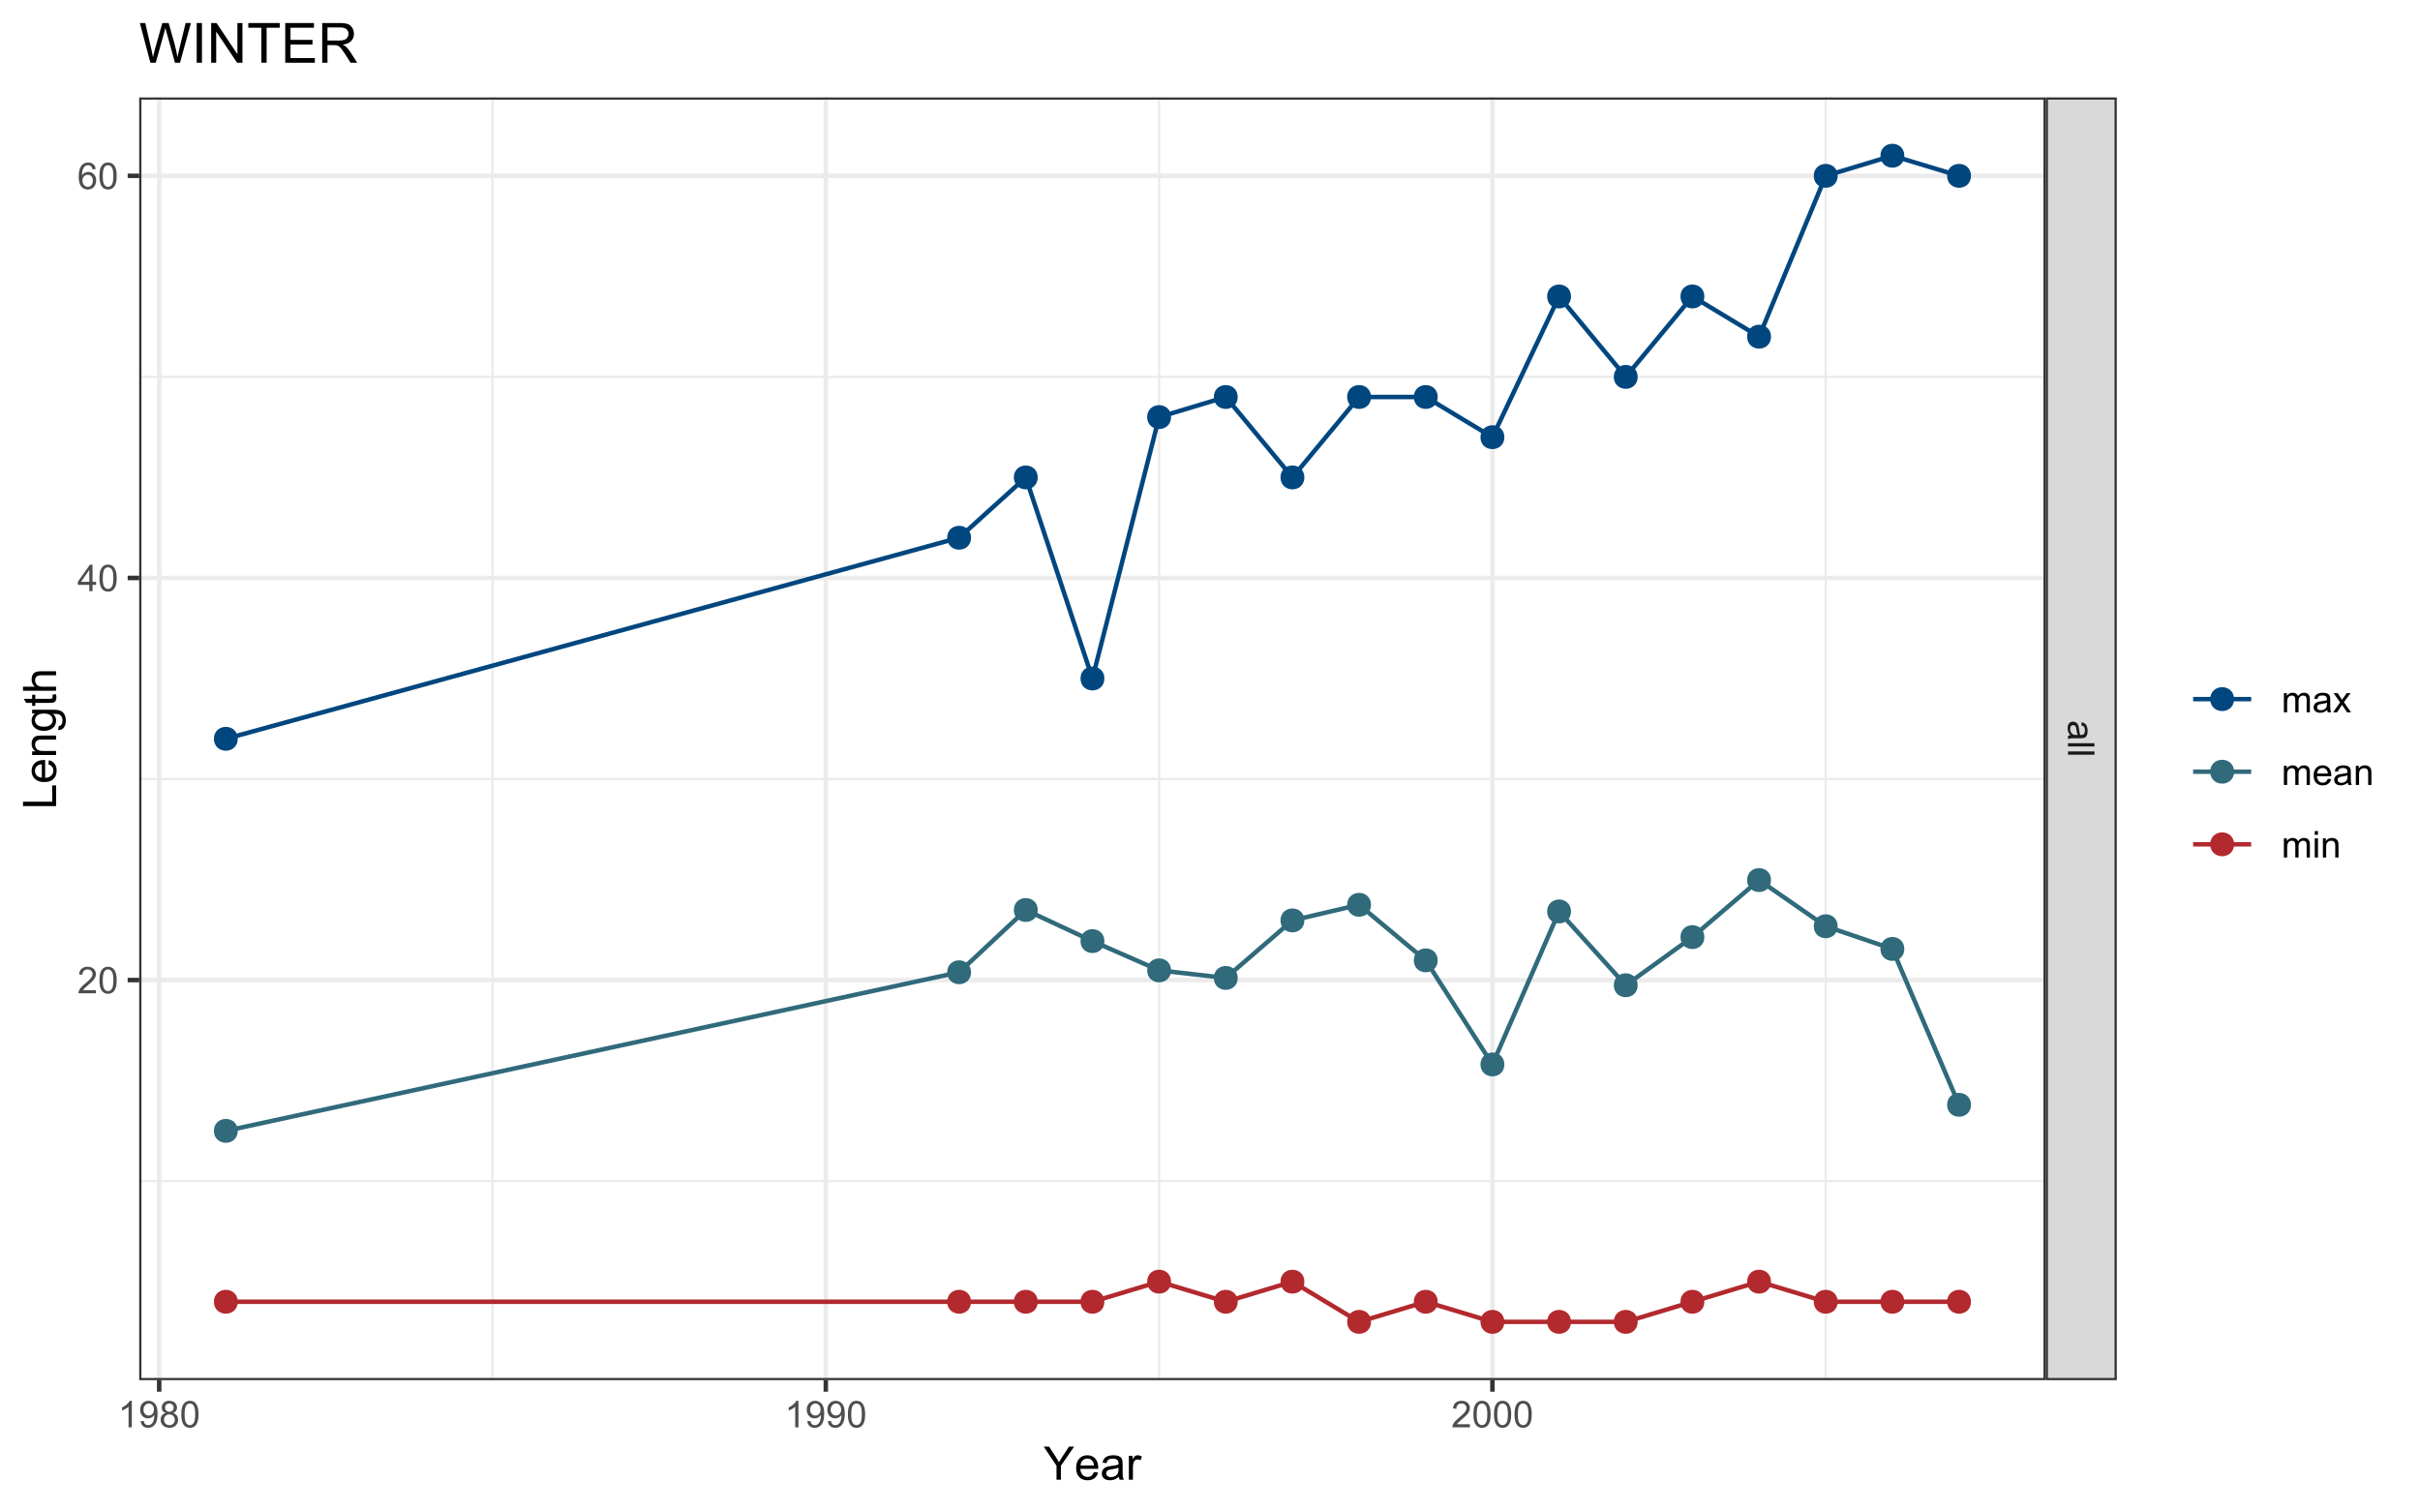 <?xml version="1.0" encoding="UTF-8"?>
<svg xmlns="http://www.w3.org/2000/svg" xmlns:xlink="http://www.w3.org/1999/xlink" width="576pt" height="360pt" viewBox="0 0 576 360" version="1.1">
<defs>
<g>
<symbol overflow="visible" id="glyph0-0">
<path style="stroke:none;" d="M 0 1.102 L 5.5 1.102 L 5.5 5.5 L 0 5.5 Z M 0.137 1.238 L 0.137 5.363 L 5.363 5.363 L 5.363 1.238 Z M 0.137 1.238 "/>
</symbol>
<symbol overflow="visible" id="glyph0-1">
<path style="stroke:none;" d="M 0.562 3.559 C 0.32 3.27 0.148 2.996 0.047 2.73 C -0.051 2.465 -0.098 2.18 -0.102 1.879 C -0.098 1.375 0.02 0.988 0.266 0.719 C 0.508 0.449 0.82 0.316 1.203 0.316 C 1.422 0.316 1.629 0.367 1.816 0.469 C 2 0.57 2.148 0.703 2.262 0.867 C 2.371 1.031 2.453 1.215 2.516 1.426 C 2.551 1.574 2.59 1.805 2.629 2.113 C 2.703 2.734 2.793 3.195 2.895 3.492 C 3 3.492 3.066 3.492 3.098 3.496 C 3.41 3.492 3.633 3.418 3.766 3.277 C 3.938 3.074 4.023 2.781 4.027 2.398 C 4.023 2.031 3.961 1.762 3.836 1.59 C 3.707 1.414 3.48 1.289 3.16 1.207 L 3.262 0.449 C 3.582 0.516 3.844 0.629 4.043 0.789 C 4.242 0.945 4.395 1.172 4.504 1.473 C 4.609 1.77 4.664 2.117 4.668 2.508 C 4.664 2.898 4.617 3.215 4.527 3.457 C 4.434 3.699 4.32 3.879 4.184 3.996 C 4.043 4.109 3.867 4.188 3.656 4.238 C 3.523 4.258 3.285 4.27 2.945 4.273 L 1.914 4.273 C 1.191 4.27 0.734 4.289 0.547 4.324 C 0.352 4.355 0.172 4.418 0 4.52 L 0 3.711 C 0.16 3.629 0.348 3.578 0.562 3.559 Z M 2.289 3.492 C 2.172 3.211 2.074 2.789 2 2.23 C 1.949 1.91 1.898 1.684 1.844 1.555 C 1.785 1.422 1.699 1.32 1.59 1.25 C 1.477 1.176 1.355 1.141 1.227 1.145 C 1.016 1.141 0.844 1.219 0.707 1.379 C 0.57 1.531 0.504 1.762 0.504 2.062 C 0.504 2.359 0.566 2.621 0.699 2.855 C 0.824 3.086 1.004 3.258 1.234 3.367 C 1.406 3.449 1.664 3.492 2.008 3.492 Z M 2.289 3.492 "/>
</symbol>
<symbol overflow="visible" id="glyph0-2">
<path style="stroke:none;" d="M 0 0.562 L 6.301 0.562 L 6.301 1.336 L 0 1.336 Z M 0 0.562 "/>
</symbol>
<symbol overflow="visible" id="glyph1-0">
<path style="stroke:none;" d="M 1.102 0 L 1.102 -5.5 L 5.5 -5.5 L 5.5 0 Z M 1.238 -0.137 L 5.363 -0.137 L 5.363 -5.363 L 1.238 -5.363 Z M 1.238 -0.137 "/>
</symbol>
<symbol overflow="visible" id="glyph1-1">
<path style="stroke:none;" d="M 3.277 0 L 2.504 0 L 2.504 -4.93 C 2.316 -4.75 2.074 -4.574 1.773 -4.395 C 1.469 -4.215 1.195 -4.082 0.957 -3.996 L 0.957 -4.742 C 1.387 -4.941 1.766 -5.188 2.09 -5.48 C 2.414 -5.77 2.645 -6.051 2.781 -6.324 L 3.277 -6.324 Z M 3.277 0 "/>
</symbol>
<symbol overflow="visible" id="glyph1-2">
<path style="stroke:none;" d="M 0.48 -1.457 L 1.227 -1.527 C 1.285 -1.172 1.406 -0.918 1.586 -0.762 C 1.762 -0.605 1.988 -0.527 2.27 -0.527 C 2.504 -0.527 2.715 -0.582 2.895 -0.691 C 3.074 -0.801 3.219 -0.945 3.336 -1.129 C 3.445 -1.309 3.543 -1.555 3.621 -1.863 C 3.699 -2.172 3.738 -2.484 3.738 -2.809 C 3.738 -2.84 3.734 -2.895 3.734 -2.965 C 3.578 -2.715 3.367 -2.512 3.102 -2.363 C 2.828 -2.207 2.539 -2.133 2.23 -2.137 C 1.707 -2.133 1.266 -2.32 0.906 -2.703 C 0.543 -3.078 0.363 -3.578 0.367 -4.199 C 0.363 -4.836 0.551 -5.348 0.93 -5.738 C 1.305 -6.125 1.777 -6.32 2.348 -6.324 C 2.754 -6.32 3.129 -6.211 3.469 -5.992 C 3.809 -5.77 4.066 -5.457 4.242 -5.051 C 4.418 -4.641 4.504 -4.047 4.508 -3.277 C 4.504 -2.469 4.418 -1.828 4.246 -1.355 C 4.07 -0.875 3.809 -0.512 3.465 -0.266 C 3.117 -0.016 2.715 0.105 2.25 0.109 C 1.758 0.105 1.355 -0.027 1.043 -0.301 C 0.73 -0.574 0.543 -0.961 0.48 -1.457 Z M 3.648 -4.238 C 3.645 -4.676 3.527 -5.027 3.293 -5.293 C 3.055 -5.551 2.77 -5.684 2.441 -5.684 C 2.094 -5.684 1.793 -5.543 1.543 -5.262 C 1.285 -4.98 1.16 -4.617 1.16 -4.172 C 1.16 -3.77 1.281 -3.441 1.523 -3.195 C 1.766 -2.941 2.062 -2.816 2.418 -2.82 C 2.773 -2.816 3.066 -2.941 3.301 -3.195 C 3.527 -3.441 3.645 -3.789 3.648 -4.238 Z M 3.648 -4.238 "/>
</symbol>
<symbol overflow="visible" id="glyph1-3">
<path style="stroke:none;" d="M 1.555 -3.418 C 1.23 -3.531 0.992 -3.699 0.84 -3.918 C 0.684 -4.133 0.609 -4.395 0.609 -4.699 C 0.609 -5.156 0.773 -5.539 1.102 -5.855 C 1.43 -6.164 1.867 -6.32 2.418 -6.324 C 2.969 -6.32 3.41 -6.16 3.746 -5.844 C 4.078 -5.523 4.246 -5.137 4.25 -4.68 C 4.246 -4.387 4.172 -4.133 4.02 -3.918 C 3.863 -3.699 3.629 -3.531 3.32 -3.418 C 3.707 -3.285 4 -3.082 4.203 -2.805 C 4.402 -2.52 4.504 -2.184 4.508 -1.801 C 4.504 -1.258 4.312 -0.805 3.934 -0.441 C 3.551 -0.074 3.051 0.105 2.434 0.109 C 1.809 0.105 1.309 -0.074 0.926 -0.441 C 0.543 -0.809 0.352 -1.27 0.355 -1.82 C 0.352 -2.23 0.457 -2.574 0.668 -2.852 C 0.875 -3.125 1.168 -3.312 1.555 -3.418 Z M 1.402 -4.727 C 1.398 -4.426 1.496 -4.184 1.688 -3.996 C 1.879 -3.805 2.129 -3.707 2.438 -3.711 C 2.734 -3.707 2.977 -3.801 3.168 -3.992 C 3.355 -4.176 3.449 -4.406 3.453 -4.684 C 3.449 -4.965 3.352 -5.203 3.16 -5.398 C 2.961 -5.586 2.719 -5.684 2.43 -5.688 C 2.129 -5.684 1.883 -5.59 1.691 -5.402 C 1.496 -5.215 1.398 -4.988 1.402 -4.727 Z M 1.152 -1.816 C 1.148 -1.598 1.199 -1.383 1.309 -1.176 C 1.41 -0.969 1.566 -0.809 1.773 -0.695 C 1.98 -0.582 2.203 -0.527 2.441 -0.527 C 2.809 -0.527 3.113 -0.645 3.355 -0.883 C 3.594 -1.121 3.715 -1.426 3.719 -1.793 C 3.715 -2.164 3.59 -2.469 3.344 -2.715 C 3.094 -2.957 2.785 -3.082 2.414 -3.082 C 2.051 -3.082 1.75 -2.961 1.512 -2.719 C 1.27 -2.477 1.148 -2.176 1.152 -1.816 Z M 1.152 -1.816 "/>
</symbol>
<symbol overflow="visible" id="glyph1-4">
<path style="stroke:none;" d="M 0.367 -3.105 C 0.363 -3.848 0.438 -4.445 0.594 -4.902 C 0.742 -5.355 0.973 -5.707 1.277 -5.953 C 1.578 -6.199 1.957 -6.32 2.418 -6.324 C 2.754 -6.32 3.051 -6.254 3.309 -6.121 C 3.562 -5.984 3.773 -5.789 3.938 -5.531 C 4.102 -5.273 4.23 -4.961 4.328 -4.594 C 4.422 -4.227 4.469 -3.73 4.473 -3.105 C 4.469 -2.367 4.395 -1.77 4.242 -1.316 C 4.09 -0.859 3.863 -0.508 3.562 -0.262 C 3.258 -0.016 2.875 0.105 2.418 0.109 C 1.809 0.105 1.332 -0.109 0.988 -0.547 C 0.57 -1.066 0.363 -1.922 0.367 -3.105 Z M 1.16 -3.105 C 1.16 -2.07 1.281 -1.379 1.523 -1.039 C 1.766 -0.695 2.062 -0.527 2.418 -0.527 C 2.773 -0.527 3.074 -0.699 3.316 -1.043 C 3.559 -1.387 3.68 -2.074 3.68 -3.105 C 3.68 -4.145 3.559 -4.832 3.316 -5.172 C 3.074 -5.512 2.77 -5.684 2.41 -5.684 C 2.051 -5.684 1.77 -5.531 1.559 -5.234 C 1.293 -4.844 1.16 -4.137 1.16 -3.105 Z M 1.16 -3.105 "/>
</symbol>
<symbol overflow="visible" id="glyph1-5">
<path style="stroke:none;" d="M 4.43 -0.742 L 4.43 0 L 0.266 0 C 0.258 -0.188 0.289 -0.367 0.355 -0.539 C 0.461 -0.82 0.629 -1.098 0.863 -1.375 C 1.094 -1.648 1.434 -1.965 1.879 -2.328 C 2.562 -2.887 3.023 -3.332 3.266 -3.664 C 3.5 -3.988 3.621 -4.301 3.625 -4.594 C 3.621 -4.898 3.512 -5.156 3.297 -5.367 C 3.074 -5.578 2.789 -5.684 2.441 -5.684 C 2.066 -5.684 1.77 -5.57 1.547 -5.348 C 1.32 -5.125 1.207 -4.816 1.207 -4.422 L 0.414 -4.504 C 0.465 -5.094 0.668 -5.543 1.027 -5.855 C 1.379 -6.164 1.855 -6.32 2.457 -6.324 C 3.059 -6.32 3.539 -6.152 3.891 -5.82 C 4.242 -5.484 4.418 -5.07 4.422 -4.578 C 4.418 -4.32 4.367 -4.074 4.266 -3.832 C 4.164 -3.59 3.992 -3.332 3.754 -3.062 C 3.512 -2.793 3.113 -2.426 2.562 -1.957 C 2.094 -1.566 1.797 -1.301 1.664 -1.16 C 1.531 -1.02 1.422 -0.879 1.34 -0.742 Z M 4.43 -0.742 "/>
</symbol>
<symbol overflow="visible" id="glyph1-6">
<path style="stroke:none;" d="M 2.844 0 L 2.844 -1.508 L 0.113 -1.508 L 0.113 -2.219 L 2.988 -6.301 L 3.617 -6.301 L 3.617 -2.219 L 4.469 -2.219 L 4.469 -1.508 L 3.617 -1.508 L 3.617 0 Z M 2.844 -2.219 L 2.844 -5.059 L 0.871 -2.219 Z M 2.844 -2.219 "/>
</symbol>
<symbol overflow="visible" id="glyph1-7">
<path style="stroke:none;" d="M 4.379 -4.758 L 3.609 -4.695 C 3.539 -4.996 3.441 -5.219 3.316 -5.359 C 3.105 -5.574 2.848 -5.684 2.543 -5.688 C 2.297 -5.684 2.078 -5.617 1.895 -5.484 C 1.648 -5.305 1.457 -5.043 1.32 -4.703 C 1.176 -4.363 1.105 -3.879 1.102 -3.25 C 1.285 -3.531 1.512 -3.742 1.781 -3.879 C 2.051 -4.016 2.332 -4.082 2.629 -4.086 C 3.141 -4.082 3.578 -3.895 3.945 -3.516 C 4.305 -3.137 4.488 -2.645 4.492 -2.047 C 4.488 -1.648 4.402 -1.281 4.234 -0.941 C 4.062 -0.602 3.828 -0.34 3.531 -0.16 C 3.23 0.02 2.895 0.105 2.52 0.109 C 1.871 0.105 1.344 -0.129 0.941 -0.602 C 0.531 -1.074 0.328 -1.855 0.332 -2.949 C 0.328 -4.16 0.551 -5.047 1.004 -5.602 C 1.395 -6.082 1.926 -6.32 2.59 -6.324 C 3.086 -6.32 3.492 -6.184 3.809 -5.906 C 4.125 -5.629 4.312 -5.246 4.379 -4.758 Z M 1.219 -2.039 C 1.219 -1.773 1.273 -1.516 1.387 -1.273 C 1.5 -1.027 1.66 -0.844 1.863 -0.719 C 2.066 -0.59 2.277 -0.527 2.504 -0.527 C 2.828 -0.527 3.109 -0.656 3.348 -0.922 C 3.578 -1.184 3.695 -1.543 3.699 -2 C 3.695 -2.43 3.582 -2.773 3.352 -3.027 C 3.117 -3.273 2.824 -3.398 2.477 -3.402 C 2.121 -3.398 1.824 -3.273 1.582 -3.027 C 1.34 -2.773 1.219 -2.445 1.219 -2.039 Z M 1.219 -2.039 "/>
</symbol>
<symbol overflow="visible" id="glyph1-8">
<path style="stroke:none;" d="M 0.578 0 L 0.578 -4.562 L 1.273 -4.562 L 1.273 -3.922 C 1.414 -4.141 1.605 -4.32 1.844 -4.461 C 2.078 -4.594 2.348 -4.664 2.656 -4.668 C 2.992 -4.664 3.27 -4.594 3.488 -4.457 C 3.699 -4.312 3.852 -4.117 3.945 -3.867 C 4.301 -4.398 4.773 -4.664 5.355 -4.668 C 5.805 -4.664 6.148 -4.539 6.395 -4.289 C 6.637 -4.039 6.762 -3.652 6.762 -3.133 L 6.762 0 L 5.996 0 L 5.996 -2.875 C 5.992 -3.184 5.969 -3.406 5.918 -3.543 C 5.867 -3.676 5.773 -3.785 5.645 -3.871 C 5.512 -3.953 5.359 -3.996 5.184 -3.996 C 4.859 -3.996 4.594 -3.887 4.383 -3.676 C 4.172 -3.457 4.066 -3.117 4.066 -2.652 L 4.066 0 L 3.293 0 L 3.293 -2.965 C 3.293 -3.309 3.227 -3.566 3.102 -3.738 C 2.973 -3.91 2.77 -3.996 2.484 -3.996 C 2.266 -3.996 2.062 -3.938 1.879 -3.824 C 1.691 -3.707 1.559 -3.539 1.477 -3.32 C 1.391 -3.098 1.348 -2.781 1.352 -2.367 L 1.352 0 Z M 0.578 0 "/>
</symbol>
<symbol overflow="visible" id="glyph1-9">
<path style="stroke:none;" d="M 3.559 -0.562 C 3.27 -0.32 2.996 -0.148 2.73 -0.047 C 2.465 0.051 2.18 0.098 1.879 0.102 C 1.375 0.098 0.988 -0.02 0.719 -0.266 C 0.449 -0.508 0.316 -0.82 0.316 -1.203 C 0.316 -1.422 0.367 -1.629 0.469 -1.816 C 0.57 -2 0.703 -2.148 0.871 -2.262 C 1.031 -2.371 1.215 -2.453 1.426 -2.516 C 1.574 -2.551 1.805 -2.59 2.113 -2.629 C 2.734 -2.703 3.195 -2.793 3.492 -2.895 C 3.492 -3 3.492 -3.066 3.496 -3.098 C 3.492 -3.41 3.418 -3.633 3.277 -3.766 C 3.074 -3.938 2.781 -4.023 2.398 -4.027 C 2.031 -4.023 1.762 -3.961 1.59 -3.836 C 1.414 -3.707 1.289 -3.48 1.207 -3.16 L 0.453 -3.262 C 0.516 -3.582 0.629 -3.844 0.789 -4.043 C 0.945 -4.242 1.172 -4.395 1.473 -4.504 C 1.77 -4.609 2.117 -4.664 2.508 -4.668 C 2.898 -4.664 3.215 -4.617 3.457 -4.527 C 3.699 -4.434 3.879 -4.32 3.996 -4.184 C 4.109 -4.043 4.188 -3.867 4.238 -3.656 C 4.258 -3.523 4.27 -3.285 4.273 -2.945 L 4.273 -1.914 C 4.27 -1.191 4.289 -0.734 4.324 -0.547 C 4.355 -0.352 4.418 -0.172 4.52 0 L 3.711 0 C 3.629 -0.16 3.578 -0.348 3.559 -0.562 Z M 3.492 -2.289 C 3.211 -2.172 2.789 -2.074 2.23 -2 C 1.91 -1.949 1.684 -1.898 1.555 -1.844 C 1.422 -1.785 1.32 -1.699 1.25 -1.59 C 1.176 -1.477 1.141 -1.355 1.145 -1.227 C 1.141 -1.016 1.219 -0.844 1.379 -0.707 C 1.531 -0.57 1.762 -0.504 2.062 -0.504 C 2.359 -0.504 2.621 -0.566 2.855 -0.699 C 3.086 -0.824 3.258 -1.004 3.367 -1.234 C 3.449 -1.406 3.492 -1.664 3.492 -2.008 Z M 3.492 -2.289 "/>
</symbol>
<symbol overflow="visible" id="glyph1-10">
<path style="stroke:none;" d="M 0.062 0 L 1.73 -2.371 L 0.188 -4.562 L 1.156 -4.562 L 1.855 -3.492 C 1.984 -3.289 2.09 -3.117 2.176 -2.98 C 2.297 -3.168 2.414 -3.336 2.523 -3.484 L 3.293 -4.562 L 4.215 -4.562 L 2.637 -2.414 L 4.336 0 L 3.387 0 L 2.449 -1.418 L 2.199 -1.801 L 1 0 Z M 0.062 0 "/>
</symbol>
<symbol overflow="visible" id="glyph1-11">
<path style="stroke:none;" d="M 3.703 -1.469 L 4.504 -1.371 C 4.375 -0.902 4.141 -0.539 3.801 -0.285 C 3.461 -0.027 3.027 0.098 2.496 0.102 C 1.828 0.098 1.297 -0.102 0.906 -0.512 C 0.512 -0.918 0.316 -1.496 0.32 -2.242 C 0.316 -3.008 0.516 -3.605 0.914 -4.031 C 1.309 -4.453 1.82 -4.664 2.453 -4.668 C 3.059 -4.664 3.555 -4.457 3.945 -4.043 C 4.328 -3.629 4.523 -3.043 4.527 -2.289 C 4.523 -2.242 4.523 -2.176 4.523 -2.086 L 1.121 -2.086 C 1.145 -1.582 1.289 -1.195 1.547 -0.93 C 1.801 -0.66 2.117 -0.527 2.5 -0.531 C 2.781 -0.527 3.023 -0.602 3.227 -0.754 C 3.426 -0.902 3.586 -1.141 3.703 -1.469 Z M 1.164 -2.719 L 3.711 -2.719 C 3.672 -3.102 3.578 -3.387 3.422 -3.582 C 3.172 -3.879 2.852 -4.031 2.461 -4.031 C 2.105 -4.031 1.805 -3.91 1.566 -3.672 C 1.32 -3.434 1.188 -3.117 1.164 -2.719 Z M 1.164 -2.719 "/>
</symbol>
<symbol overflow="visible" id="glyph1-12">
<path style="stroke:none;" d="M 0.578 0 L 0.578 -4.562 L 1.277 -4.562 L 1.277 -3.914 C 1.609 -4.414 2.09 -4.664 2.727 -4.668 C 3 -4.664 3.254 -4.613 3.484 -4.52 C 3.715 -4.418 3.887 -4.289 4.004 -4.129 C 4.113 -3.969 4.195 -3.777 4.246 -3.559 C 4.273 -3.41 4.289 -3.16 4.289 -2.805 L 4.289 0 L 3.516 0 L 3.516 -2.777 C 3.516 -3.09 3.484 -3.324 3.426 -3.484 C 3.363 -3.637 3.258 -3.762 3.105 -3.855 C 2.949 -3.949 2.77 -3.996 2.566 -3.996 C 2.234 -3.996 1.949 -3.891 1.711 -3.68 C 1.469 -3.469 1.348 -3.07 1.352 -2.492 L 1.352 0 Z M 0.578 0 "/>
</symbol>
<symbol overflow="visible" id="glyph1-13">
<path style="stroke:none;" d="M 0.586 -5.41 L 0.586 -6.301 L 1.359 -6.301 L 1.359 -5.41 Z M 0.586 0 L 0.586 -4.562 L 1.359 -4.562 L 1.359 0 Z M 0.586 0 "/>
</symbol>
<symbol overflow="visible" id="glyph2-0">
<path style="stroke:none;" d="M 1.375 0 L 1.375 -6.875 L 6.875 -6.875 L 6.875 0 Z M 1.547 -0.172 L 6.703 -0.172 L 6.703 -6.703 L 1.547 -6.703 Z M 1.547 -0.172 "/>
</symbol>
<symbol overflow="visible" id="glyph2-1">
<path style="stroke:none;" d="M 3.066 0 L 3.066 -3.336 L 0.031 -7.875 L 1.301 -7.875 L 2.852 -5.5 C 3.137 -5.055 3.402 -4.609 3.652 -4.168 C 3.887 -4.574 4.176 -5.039 4.512 -5.559 L 6.039 -7.875 L 7.25 -7.875 L 4.109 -3.336 L 4.109 0 Z M 3.066 0 "/>
</symbol>
<symbol overflow="visible" id="glyph2-2">
<path style="stroke:none;" d="M 4.629 -1.836 L 5.629 -1.715 C 5.469 -1.125 5.176 -0.672 4.75 -0.352 C 4.324 -0.031 3.781 0.129 3.121 0.129 C 2.281 0.129 1.617 -0.125 1.133 -0.641 C 0.641 -1.152 0.398 -1.875 0.402 -2.805 C 0.398 -3.762 0.645 -4.504 1.145 -5.035 C 1.637 -5.562 2.277 -5.828 3.066 -5.832 C 3.824 -5.828 4.449 -5.57 4.934 -5.051 C 5.418 -4.531 5.66 -3.801 5.66 -2.863 C 5.66 -2.805 5.656 -2.719 5.656 -2.605 L 1.402 -2.605 C 1.434 -1.977 1.613 -1.496 1.934 -1.164 C 2.25 -0.828 2.645 -0.66 3.125 -0.664 C 3.477 -0.66 3.781 -0.754 4.031 -0.945 C 4.281 -1.129 4.48 -1.426 4.629 -1.836 Z M 1.457 -3.398 L 4.641 -3.398 C 4.598 -3.879 4.473 -4.238 4.273 -4.48 C 3.961 -4.852 3.562 -5.039 3.078 -5.039 C 2.629 -5.039 2.258 -4.891 1.957 -4.594 C 1.652 -4.297 1.484 -3.898 1.457 -3.398 Z M 1.457 -3.398 "/>
</symbol>
<symbol overflow="visible" id="glyph2-3">
<path style="stroke:none;" d="M 4.445 -0.703 C 4.086 -0.398 3.742 -0.184 3.414 -0.059 C 3.082 0.066 2.727 0.129 2.348 0.129 C 1.719 0.129 1.238 -0.023 0.902 -0.328 C 0.566 -0.633 0.398 -1.023 0.398 -1.504 C 0.398 -1.781 0.461 -2.035 0.586 -2.27 C 0.711 -2.496 0.875 -2.684 1.086 -2.824 C 1.289 -2.965 1.523 -3.07 1.781 -3.141 C 1.969 -3.191 2.254 -3.238 2.641 -3.289 C 3.418 -3.375 3.992 -3.488 4.367 -3.621 C 4.367 -3.754 4.371 -3.836 4.371 -3.871 C 4.371 -4.266 4.277 -4.543 4.098 -4.703 C 3.848 -4.918 3.48 -5.027 2.996 -5.031 C 2.539 -5.027 2.203 -4.949 1.988 -4.793 C 1.77 -4.633 1.609 -4.352 1.508 -3.949 L 0.562 -4.078 C 0.648 -4.48 0.789 -4.805 0.988 -5.055 C 1.184 -5.301 1.469 -5.492 1.844 -5.629 C 2.215 -5.762 2.645 -5.828 3.137 -5.832 C 3.621 -5.828 4.02 -5.773 4.324 -5.66 C 4.629 -5.543 4.852 -5.398 4.996 -5.227 C 5.137 -5.055 5.238 -4.836 5.297 -4.57 C 5.328 -4.406 5.344 -4.109 5.344 -3.68 L 5.344 -2.391 C 5.344 -1.492 5.363 -0.922 5.406 -0.684 C 5.445 -0.445 5.527 -0.219 5.648 0 L 4.641 0 C 4.539 -0.199 4.473 -0.434 4.445 -0.703 Z M 4.367 -2.863 C 4.012 -2.719 3.488 -2.598 2.789 -2.496 C 2.391 -2.438 2.105 -2.371 1.941 -2.301 C 1.773 -2.227 1.648 -2.121 1.562 -1.988 C 1.473 -1.848 1.43 -1.695 1.43 -1.531 C 1.43 -1.27 1.527 -1.055 1.723 -0.887 C 1.918 -0.711 2.203 -0.625 2.578 -0.629 C 2.949 -0.625 3.277 -0.707 3.57 -0.871 C 3.859 -1.031 4.074 -1.254 4.211 -1.543 C 4.312 -1.754 4.363 -2.078 4.367 -2.508 Z M 4.367 -2.863 "/>
</symbol>
<symbol overflow="visible" id="glyph2-4">
<path style="stroke:none;" d="M 0.715 0 L 0.715 -5.703 L 1.586 -5.703 L 1.586 -4.84 C 1.805 -5.242 2.008 -5.508 2.199 -5.637 C 2.383 -5.766 2.59 -5.828 2.82 -5.832 C 3.141 -5.828 3.473 -5.727 3.812 -5.523 L 3.48 -4.625 C 3.242 -4.762 3.004 -4.832 2.773 -4.836 C 2.555 -4.832 2.363 -4.77 2.199 -4.645 C 2.027 -4.516 1.91 -4.34 1.844 -4.113 C 1.73 -3.77 1.676 -3.391 1.68 -2.984 L 1.68 0 Z M 0.715 0 "/>
</symbol>
<symbol overflow="visible" id="glyph3-0">
<path style="stroke:none;" d="M 0 -1.375 L -6.875 -1.375 L -6.875 -6.875 L 0 -6.875 Z M -0.172 -1.547 L -0.172 -6.703 L -6.703 -6.703 L -6.703 -1.547 Z M -0.172 -1.547 "/>
</symbol>
<symbol overflow="visible" id="glyph3-1">
<path style="stroke:none;" d="M 0 -0.805 L -7.875 -0.805 L -7.875 -1.848 L -0.93 -1.848 L -0.93 -5.727 L 0 -5.727 Z M 0 -0.805 "/>
</symbol>
<symbol overflow="visible" id="glyph3-2">
<path style="stroke:none;" d="M -1.836 -4.629 L -1.715 -5.629 C -1.125 -5.469 -0.672 -5.176 -0.352 -4.75 C -0.031 -4.324 0.129 -3.781 0.129 -3.121 C 0.129 -2.281 -0.125 -1.617 -0.641 -1.133 C -1.152 -0.641 -1.875 -0.398 -2.805 -0.402 C -3.762 -0.398 -4.504 -0.645 -5.035 -1.145 C -5.562 -1.637 -5.828 -2.277 -5.832 -3.066 C -5.828 -3.824 -5.57 -4.449 -5.051 -4.934 C -4.531 -5.418 -3.801 -5.66 -2.863 -5.66 C -2.805 -5.66 -2.719 -5.656 -2.605 -5.656 L -2.605 -1.402 C -1.977 -1.434 -1.496 -1.613 -1.164 -1.934 C -0.828 -2.25 -0.66 -2.645 -0.664 -3.125 C -0.66 -3.477 -0.754 -3.781 -0.941 -4.031 C -1.125 -4.281 -1.422 -4.48 -1.836 -4.629 Z M -3.398 -1.457 L -3.398 -4.641 C -3.879 -4.598 -4.238 -4.473 -4.48 -4.273 C -4.852 -3.961 -5.039 -3.562 -5.039 -3.078 C -5.039 -2.629 -4.891 -2.258 -4.594 -1.957 C -4.297 -1.652 -3.898 -1.484 -3.398 -1.457 Z M -3.398 -1.457 "/>
</symbol>
<symbol overflow="visible" id="glyph3-3">
<path style="stroke:none;" d="M 0 -0.727 L -5.703 -0.727 L -5.703 -1.594 L -4.895 -1.594 C -5.516 -2.012 -5.828 -2.617 -5.832 -3.41 C -5.828 -3.754 -5.766 -4.066 -5.645 -4.355 C -5.52 -4.641 -5.359 -4.859 -5.16 -5.004 C -4.957 -5.145 -4.719 -5.242 -4.445 -5.305 C -4.266 -5.336 -3.953 -5.355 -3.508 -5.359 L 0 -5.359 L 0 -4.395 L -3.469 -4.395 C -3.863 -4.395 -4.156 -4.355 -4.352 -4.281 C -4.543 -4.203 -4.699 -4.07 -4.82 -3.879 C -4.934 -3.688 -4.992 -3.461 -4.996 -3.207 C -4.992 -2.793 -4.859 -2.438 -4.602 -2.141 C -4.336 -1.836 -3.844 -1.688 -3.117 -1.691 L 0 -1.691 Z M 0 -0.727 "/>
</symbol>
<symbol overflow="visible" id="glyph3-4">
<path style="stroke:none;" d="M 0.473 -0.547 L 0.613 -1.488 C 0.898 -1.527 1.109 -1.637 1.246 -1.816 C 1.422 -2.055 1.512 -2.379 1.516 -2.797 C 1.512 -3.242 1.422 -3.59 1.246 -3.832 C 1.062 -4.074 0.812 -4.238 0.496 -4.328 C 0.297 -4.379 -0.113 -4.402 -0.746 -4.398 C -0.246 -3.973 0 -3.445 0 -2.82 C 0 -2.031 -0.281 -1.426 -0.848 -1 C -1.41 -0.566 -2.09 -0.352 -2.883 -0.355 C -3.426 -0.352 -3.926 -0.449 -4.391 -0.648 C -4.848 -0.844 -5.203 -1.129 -5.457 -1.504 C -5.703 -1.875 -5.828 -2.316 -5.832 -2.824 C -5.828 -3.496 -5.559 -4.051 -5.016 -4.492 L -5.703 -4.492 L -5.703 -5.383 L -0.773 -5.383 C 0.113 -5.379 0.742 -5.289 1.113 -5.109 C 1.484 -4.93 1.777 -4.641 1.992 -4.25 C 2.207 -3.855 2.312 -3.375 2.316 -2.805 C 2.312 -2.121 2.16 -1.57 1.855 -1.152 C 1.547 -0.734 1.086 -0.531 0.473 -0.547 Z M -2.953 -1.348 C -2.203 -1.348 -1.656 -1.496 -1.316 -1.793 C -0.969 -2.09 -0.797 -2.461 -0.801 -2.91 C -0.797 -3.352 -0.969 -3.723 -1.312 -4.027 C -1.652 -4.324 -2.188 -4.477 -2.922 -4.48 C -3.617 -4.477 -4.145 -4.32 -4.5 -4.016 C -4.852 -3.703 -5.027 -3.332 -5.031 -2.895 C -5.027 -2.465 -4.852 -2.098 -4.508 -1.797 C -4.156 -1.496 -3.641 -1.348 -2.953 -1.348 Z M -2.953 -1.348 "/>
</symbol>
<symbol overflow="visible" id="glyph3-5">
<path style="stroke:none;" d="M -0.863 -2.836 L -0.012 -2.977 C 0.043 -2.703 0.07 -2.457 0.074 -2.246 C 0.07 -1.891 0.02 -1.621 -0.09 -1.43 C -0.199 -1.234 -0.348 -1.098 -0.527 -1.02 C -0.707 -0.941 -1.086 -0.902 -1.672 -0.902 L -4.953 -0.902 L -4.953 -0.195 L -5.703 -0.195 L -5.703 -0.902 L -7.117 -0.902 L -7.695 -1.863 L -5.703 -1.863 L -5.703 -2.836 L -4.953 -2.836 L -4.953 -1.863 L -1.617 -1.863 C -1.34 -1.863 -1.16 -1.879 -1.082 -1.914 C -1 -1.945 -0.938 -2 -0.895 -2.078 C -0.848 -2.152 -0.824 -2.262 -0.828 -2.41 C -0.824 -2.516 -0.836 -2.66 -0.863 -2.836 Z M -0.863 -2.836 "/>
</symbol>
<symbol overflow="visible" id="glyph3-6">
<path style="stroke:none;" d="M 0 -0.727 L -7.875 -0.727 L -7.875 -1.691 L -5.047 -1.691 C -5.566 -2.141 -5.828 -2.711 -5.832 -3.398 C -5.828 -3.82 -5.746 -4.188 -5.582 -4.5 C -5.414 -4.812 -5.184 -5.035 -4.891 -5.168 C -4.598 -5.301 -4.172 -5.367 -3.613 -5.371 L 0 -5.371 L 0 -4.406 L -3.613 -4.406 C -4.094 -4.406 -4.445 -4.301 -4.668 -4.09 C -4.887 -3.879 -4.996 -3.582 -5 -3.203 C -4.996 -2.914 -4.922 -2.645 -4.777 -2.395 C -4.625 -2.141 -4.426 -1.961 -4.172 -1.852 C -3.918 -1.742 -3.566 -1.688 -3.121 -1.691 L 0 -1.691 Z M 0 -0.727 "/>
</symbol>
<symbol overflow="visible" id="glyph4-0">
<path style="stroke:none;" d="M 1.648 0 L 1.648 -8.25 L 8.25 -8.25 L 8.25 0 Z M 1.855 -0.207 L 8.043 -0.207 L 8.043 -8.043 L 1.855 -8.043 Z M 1.855 -0.207 "/>
</symbol>
<symbol overflow="visible" id="glyph4-1">
<path style="stroke:none;" d="M 2.668 0 L 0.16 -9.449 L 1.445 -9.449 L 2.883 -3.254 C 3.035 -2.602 3.168 -1.957 3.281 -1.32 C 3.52 -2.328 3.66 -2.91 3.707 -3.066 L 5.504 -9.449 L 7.012 -9.449 L 8.367 -4.668 C 8.703 -3.477 8.945 -2.359 9.102 -1.32 C 9.219 -1.914 9.375 -2.602 9.57 -3.379 L 11.055 -9.449 L 12.312 -9.449 L 9.719 0 L 8.516 0 L 6.523 -7.199 C 6.352 -7.797 6.254 -8.168 6.227 -8.309 C 6.125 -7.871 6.031 -7.5 5.949 -7.199 L 3.945 0 Z M 2.668 0 "/>
</symbol>
<symbol overflow="visible" id="glyph4-2">
<path style="stroke:none;" d="M 1.23 0 L 1.23 -9.449 L 2.48 -9.449 L 2.48 0 Z M 1.23 0 "/>
</symbol>
<symbol overflow="visible" id="glyph4-3">
<path style="stroke:none;" d="M 1.004 0 L 1.004 -9.449 L 2.289 -9.449 L 7.25 -2.031 L 7.25 -9.449 L 8.449 -9.449 L 8.449 0 L 7.168 0 L 2.203 -7.426 L 2.203 0 Z M 1.004 0 "/>
</symbol>
<symbol overflow="visible" id="glyph4-4">
<path style="stroke:none;" d="M 3.422 0 L 3.422 -8.332 L 0.309 -8.332 L 0.309 -9.449 L 7.797 -9.449 L 7.797 -8.332 L 4.672 -8.332 L 4.672 0 Z M 3.422 0 "/>
</symbol>
<symbol overflow="visible" id="glyph4-5">
<path style="stroke:none;" d="M 1.043 0 L 1.043 -9.449 L 7.875 -9.449 L 7.875 -8.332 L 2.293 -8.332 L 2.293 -5.441 L 7.523 -5.441 L 7.523 -4.332 L 2.293 -4.332 L 2.293 -1.113 L 8.094 -1.113 L 8.094 0 Z M 1.043 0 "/>
</symbol>
<symbol overflow="visible" id="glyph4-6">
<path style="stroke:none;" d="M 1.039 0 L 1.039 -9.449 L 5.227 -9.449 C 6.07 -9.445 6.711 -9.359 7.148 -9.195 C 7.586 -9.023 7.934 -8.727 8.195 -8.297 C 8.457 -7.867 8.59 -7.391 8.59 -6.871 C 8.59 -6.199 8.371 -5.633 7.938 -5.176 C 7.504 -4.711 6.836 -4.422 5.93 -4.301 C 6.258 -4.141 6.508 -3.98 6.684 -3.828 C 7.047 -3.488 7.395 -3.07 7.723 -2.57 L 9.363 0 L 7.793 0 L 6.543 -1.965 C 6.172 -2.527 5.871 -2.961 5.637 -3.266 C 5.402 -3.562 5.191 -3.773 5.004 -3.898 C 4.816 -4.016 4.625 -4.102 4.434 -4.152 C 4.289 -4.18 4.059 -4.195 3.738 -4.195 L 2.289 -4.195 L 2.289 0 Z M 2.289 -5.277 L 4.977 -5.277 C 5.543 -5.273 5.992 -5.332 6.316 -5.453 C 6.637 -5.57 6.879 -5.762 7.051 -6.023 C 7.215 -6.281 7.301 -6.562 7.301 -6.871 C 7.301 -7.312 7.137 -7.68 6.812 -7.973 C 6.488 -8.258 5.977 -8.402 5.277 -8.406 L 2.289 -8.406 Z M 2.289 -5.277 "/>
</symbol>
</g>
<clipPath id="clip1">
  <path d="M 33.129 23.188 L 486.914 23.188 L 486.914 328.512 L 33.129 328.512 Z M 33.129 23.188 "/>
</clipPath>
<clipPath id="clip2">
  <path d="M 33.129 280 L 486.914 280 L 486.914 282 L 33.129 282 Z M 33.129 280 "/>
</clipPath>
<clipPath id="clip3">
  <path d="M 33.129 185 L 486.914 185 L 486.914 186 L 33.129 186 Z M 33.129 185 "/>
</clipPath>
<clipPath id="clip4">
  <path d="M 33.129 89 L 486.914 89 L 486.914 90 L 33.129 90 Z M 33.129 89 "/>
</clipPath>
<clipPath id="clip5">
  <path d="M 116 23.188 L 118 23.188 L 118 328.512 L 116 328.512 Z M 116 23.188 "/>
</clipPath>
<clipPath id="clip6">
  <path d="M 275 23.188 L 277 23.188 L 277 328.512 L 275 328.512 Z M 275 23.188 "/>
</clipPath>
<clipPath id="clip7">
  <path d="M 434 23.188 L 435 23.188 L 435 328.512 L 434 328.512 Z M 434 23.188 "/>
</clipPath>
<clipPath id="clip8">
  <path d="M 33.129 232 L 486.914 232 L 486.914 234 L 33.129 234 Z M 33.129 232 "/>
</clipPath>
<clipPath id="clip9">
  <path d="M 33.129 137 L 486.914 137 L 486.914 139 L 33.129 139 Z M 33.129 137 "/>
</clipPath>
<clipPath id="clip10">
  <path d="M 33.129 41 L 486.914 41 L 486.914 43 L 33.129 43 Z M 33.129 41 "/>
</clipPath>
<clipPath id="clip11">
  <path d="M 37 23.188 L 39 23.188 L 39 328.512 L 37 328.512 Z M 37 23.188 "/>
</clipPath>
<clipPath id="clip12">
  <path d="M 196 23.188 L 198 23.188 L 198 328.512 L 196 328.512 Z M 196 23.188 "/>
</clipPath>
<clipPath id="clip13">
  <path d="M 354 23.188 L 356 23.188 L 356 328.512 L 354 328.512 Z M 354 23.188 "/>
</clipPath>
<clipPath id="clip14">
  <path d="M 33.129 23.188 L 486.914 23.188 L 486.914 328.512 L 33.129 328.512 Z M 33.129 23.188 "/>
</clipPath>
<clipPath id="clip15">
  <path d="M 486.91 23.188 L 503.828 23.188 L 503.828 328.512 L 486.91 328.512 Z M 486.91 23.188 "/>
</clipPath>
</defs>
<g id="surface209">
<rect x="0" y="0" width="576" height="360" style="fill:rgb(100%,100%,100%);fill-opacity:1;stroke:none;"/>
<rect x="0" y="0" width="576" height="360" style="fill:rgb(100%,100%,100%);fill-opacity:1;stroke:none;"/>
<path style="fill:none;stroke-width:1.067;stroke-linecap:round;stroke-linejoin:round;stroke:rgb(100%,100%,100%);stroke-opacity:1;stroke-miterlimit:10;" d="M 0 360 L 576 360 L 576 0 L 0 0 Z M 0 360 "/>
<g clip-path="url(#clip1)" clip-rule="nonzero">
<path style=" stroke:none;fill-rule:nonzero;fill:rgb(100%,100%,100%);fill-opacity:1;" d="M 33.129 328.508 L 486.914 328.508 L 486.914 23.184 L 33.129 23.184 Z M 33.129 328.508 "/>
</g>
<g clip-path="url(#clip2)" clip-rule="nonzero">
<path style="fill:none;stroke-width:0.533;stroke-linecap:butt;stroke-linejoin:round;stroke:rgb(92.157%,92.157%,92.157%);stroke-opacity:1;stroke-miterlimit:10;" d="M 33.129 281.133 L 486.91 281.133 "/>
</g>
<g clip-path="url(#clip3)" clip-rule="nonzero">
<path style="fill:none;stroke-width:0.533;stroke-linecap:butt;stroke-linejoin:round;stroke:rgb(92.157%,92.157%,92.157%);stroke-opacity:1;stroke-miterlimit:10;" d="M 33.129 185.418 L 486.91 185.418 "/>
</g>
<g clip-path="url(#clip4)" clip-rule="nonzero">
<path style="fill:none;stroke-width:0.533;stroke-linecap:butt;stroke-linejoin:round;stroke:rgb(92.157%,92.157%,92.157%);stroke-opacity:1;stroke-miterlimit:10;" d="M 33.129 89.707 L 486.91 89.707 "/>
</g>
<g clip-path="url(#clip5)" clip-rule="nonzero">
<path style="fill:none;stroke-width:0.533;stroke-linecap:butt;stroke-linejoin:round;stroke:rgb(92.157%,92.157%,92.157%);stroke-opacity:1;stroke-miterlimit:10;" d="M 117.223 328.508 L 117.223 23.188 "/>
</g>
<g clip-path="url(#clip6)" clip-rule="nonzero">
<path style="fill:none;stroke-width:0.533;stroke-linecap:butt;stroke-linejoin:round;stroke:rgb(92.157%,92.157%,92.157%);stroke-opacity:1;stroke-miterlimit:10;" d="M 275.887 328.508 L 275.887 23.188 "/>
</g>
<g clip-path="url(#clip7)" clip-rule="nonzero">
<path style="fill:none;stroke-width:0.533;stroke-linecap:butt;stroke-linejoin:round;stroke:rgb(92.157%,92.157%,92.157%);stroke-opacity:1;stroke-miterlimit:10;" d="M 434.551 328.508 L 434.551 23.188 "/>
</g>
<g clip-path="url(#clip8)" clip-rule="nonzero">
<path style="fill:none;stroke-width:1.067;stroke-linecap:butt;stroke-linejoin:round;stroke:rgb(92.157%,92.157%,92.157%);stroke-opacity:1;stroke-miterlimit:10;" d="M 33.129 233.273 L 486.91 233.273 "/>
</g>
<g clip-path="url(#clip9)" clip-rule="nonzero">
<path style="fill:none;stroke-width:1.067;stroke-linecap:butt;stroke-linejoin:round;stroke:rgb(92.157%,92.157%,92.157%);stroke-opacity:1;stroke-miterlimit:10;" d="M 33.129 137.562 L 486.91 137.562 "/>
</g>
<g clip-path="url(#clip10)" clip-rule="nonzero">
<path style="fill:none;stroke-width:1.067;stroke-linecap:butt;stroke-linejoin:round;stroke:rgb(92.157%,92.157%,92.157%);stroke-opacity:1;stroke-miterlimit:10;" d="M 33.129 41.852 L 486.91 41.852 "/>
</g>
<g clip-path="url(#clip11)" clip-rule="nonzero">
<path style="fill:none;stroke-width:1.067;stroke-linecap:butt;stroke-linejoin:round;stroke:rgb(92.157%,92.157%,92.157%);stroke-opacity:1;stroke-miterlimit:10;" d="M 37.887 328.508 L 37.887 23.188 "/>
</g>
<g clip-path="url(#clip12)" clip-rule="nonzero">
<path style="fill:none;stroke-width:1.067;stroke-linecap:butt;stroke-linejoin:round;stroke:rgb(92.157%,92.157%,92.157%);stroke-opacity:1;stroke-miterlimit:10;" d="M 196.555 328.508 L 196.555 23.188 "/>
</g>
<g clip-path="url(#clip13)" clip-rule="nonzero">
<path style="fill:none;stroke-width:1.067;stroke-linecap:butt;stroke-linejoin:round;stroke:rgb(92.157%,92.157%,92.157%);stroke-opacity:1;stroke-miterlimit:10;" d="M 355.219 328.508 L 355.219 23.188 "/>
</g>
<path style="fill:none;stroke-width:1.067;stroke-linecap:butt;stroke-linejoin:round;stroke:rgb(0%,27.451%,49.804%);stroke-opacity:1;stroke-miterlimit:10;" d="M 53.754 175.848 L 228.285 127.992 L 244.152 113.633 L 260.02 161.492 L 275.887 99.277 L 291.754 94.492 L 307.621 113.633 L 323.488 94.492 L 339.352 94.492 L 355.219 104.062 L 371.086 70.562 L 386.953 89.707 L 402.82 70.562 L 418.688 80.133 L 434.551 41.852 L 450.418 37.062 L 466.285 41.852 "/>
<path style="fill:none;stroke-width:1.067;stroke-linecap:butt;stroke-linejoin:round;stroke:rgb(18.824%,41.569%,48.235%);stroke-opacity:1;stroke-miterlimit:10;" d="M 53.754 269.168 L 228.285 231.418 L 244.152 216.598 L 260.02 224 L 275.887 230.965 L 291.754 232.766 L 307.621 219.07 L 323.488 215.359 L 339.352 228.582 L 355.219 253.359 L 371.086 216.945 L 386.953 234.516 L 402.82 223.047 L 418.688 209.473 L 434.551 220.465 L 450.418 225.867 L 466.285 262.965 "/>
<path style="fill:none;stroke-width:1.067;stroke-linecap:butt;stroke-linejoin:round;stroke:rgb(69.804%,16.078%,18.039%);stroke-opacity:1;stroke-miterlimit:10;" d="M 53.754 309.844 L 260.02 309.844 L 275.887 305.059 L 291.754 309.844 L 307.621 305.059 L 323.488 314.629 L 339.352 309.844 L 355.219 314.629 L 386.953 314.629 L 418.688 305.059 L 434.551 309.844 L 466.285 309.844 "/>
<path style="fill-rule:nonzero;fill:rgb(18.824%,41.569%,48.235%);fill-opacity:1;stroke-width:0.709;stroke-linecap:round;stroke-linejoin:round;stroke:rgb(18.824%,41.569%,48.235%);stroke-opacity:1;stroke-miterlimit:10;" d="M 56.242 269.168 C 56.242 272.484 51.266 272.484 51.266 269.168 C 51.266 265.848 56.242 265.848 56.242 269.168 "/>
<path style="fill-rule:nonzero;fill:rgb(69.804%,16.078%,18.039%);fill-opacity:1;stroke-width:0.709;stroke-linecap:round;stroke-linejoin:round;stroke:rgb(69.804%,16.078%,18.039%);stroke-opacity:1;stroke-miterlimit:10;" d="M 56.242 309.844 C 56.242 313.164 51.266 313.164 51.266 309.844 C 51.266 306.527 56.242 306.527 56.242 309.844 "/>
<path style="fill-rule:nonzero;fill:rgb(0%,27.451%,49.804%);fill-opacity:1;stroke-width:0.709;stroke-linecap:round;stroke-linejoin:round;stroke:rgb(0%,27.451%,49.804%);stroke-opacity:1;stroke-miterlimit:10;" d="M 56.242 175.848 C 56.242 179.164 51.266 179.164 51.266 175.848 C 51.266 172.531 56.242 172.531 56.242 175.848 "/>
<path style="fill-rule:nonzero;fill:rgb(18.824%,41.569%,48.235%);fill-opacity:1;stroke-width:0.709;stroke-linecap:round;stroke-linejoin:round;stroke:rgb(18.824%,41.569%,48.235%);stroke-opacity:1;stroke-miterlimit:10;" d="M 230.773 231.418 C 230.773 234.734 225.797 234.734 225.797 231.418 C 225.797 228.102 230.773 228.102 230.773 231.418 "/>
<path style="fill-rule:nonzero;fill:rgb(69.804%,16.078%,18.039%);fill-opacity:1;stroke-width:0.709;stroke-linecap:round;stroke-linejoin:round;stroke:rgb(69.804%,16.078%,18.039%);stroke-opacity:1;stroke-miterlimit:10;" d="M 230.773 309.844 C 230.773 313.164 225.797 313.164 225.797 309.844 C 225.797 306.527 230.773 306.527 230.773 309.844 "/>
<path style="fill-rule:nonzero;fill:rgb(0%,27.451%,49.804%);fill-opacity:1;stroke-width:0.709;stroke-linecap:round;stroke-linejoin:round;stroke:rgb(0%,27.451%,49.804%);stroke-opacity:1;stroke-miterlimit:10;" d="M 230.773 127.992 C 230.773 131.309 225.797 131.309 225.797 127.992 C 225.797 124.672 230.773 124.672 230.773 127.992 "/>
<path style="fill-rule:nonzero;fill:rgb(18.824%,41.569%,48.235%);fill-opacity:1;stroke-width:0.709;stroke-linecap:round;stroke-linejoin:round;stroke:rgb(18.824%,41.569%,48.235%);stroke-opacity:1;stroke-miterlimit:10;" d="M 246.641 216.598 C 246.641 219.914 241.664 219.914 241.664 216.598 C 241.664 213.281 246.641 213.281 246.641 216.598 "/>
<path style="fill-rule:nonzero;fill:rgb(69.804%,16.078%,18.039%);fill-opacity:1;stroke-width:0.709;stroke-linecap:round;stroke-linejoin:round;stroke:rgb(69.804%,16.078%,18.039%);stroke-opacity:1;stroke-miterlimit:10;" d="M 246.641 309.844 C 246.641 313.164 241.664 313.164 241.664 309.844 C 241.664 306.527 246.641 306.527 246.641 309.844 "/>
<path style="fill-rule:nonzero;fill:rgb(0%,27.451%,49.804%);fill-opacity:1;stroke-width:0.709;stroke-linecap:round;stroke-linejoin:round;stroke:rgb(0%,27.451%,49.804%);stroke-opacity:1;stroke-miterlimit:10;" d="M 246.641 113.633 C 246.641 116.953 241.664 116.953 241.664 113.633 C 241.664 110.316 246.641 110.316 246.641 113.633 "/>
<path style="fill-rule:nonzero;fill:rgb(18.824%,41.569%,48.235%);fill-opacity:1;stroke-width:0.709;stroke-linecap:round;stroke-linejoin:round;stroke:rgb(18.824%,41.569%,48.235%);stroke-opacity:1;stroke-miterlimit:10;" d="M 262.508 224 C 262.508 227.316 257.531 227.316 257.531 224 C 257.531 220.684 262.508 220.684 262.508 224 "/>
<path style="fill-rule:nonzero;fill:rgb(69.804%,16.078%,18.039%);fill-opacity:1;stroke-width:0.709;stroke-linecap:round;stroke-linejoin:round;stroke:rgb(69.804%,16.078%,18.039%);stroke-opacity:1;stroke-miterlimit:10;" d="M 262.508 309.844 C 262.508 313.164 257.531 313.164 257.531 309.844 C 257.531 306.527 262.508 306.527 262.508 309.844 "/>
<path style="fill-rule:nonzero;fill:rgb(0%,27.451%,49.804%);fill-opacity:1;stroke-width:0.709;stroke-linecap:round;stroke-linejoin:round;stroke:rgb(0%,27.451%,49.804%);stroke-opacity:1;stroke-miterlimit:10;" d="M 262.508 161.492 C 262.508 164.809 257.531 164.809 257.531 161.492 C 257.531 158.172 262.508 158.172 262.508 161.492 "/>
<path style="fill-rule:nonzero;fill:rgb(18.824%,41.569%,48.235%);fill-opacity:1;stroke-width:0.709;stroke-linecap:round;stroke-linejoin:round;stroke:rgb(18.824%,41.569%,48.235%);stroke-opacity:1;stroke-miterlimit:10;" d="M 278.375 230.965 C 278.375 234.285 273.398 234.285 273.398 230.965 C 273.398 227.648 278.375 227.648 278.375 230.965 "/>
<path style="fill-rule:nonzero;fill:rgb(69.804%,16.078%,18.039%);fill-opacity:1;stroke-width:0.709;stroke-linecap:round;stroke-linejoin:round;stroke:rgb(69.804%,16.078%,18.039%);stroke-opacity:1;stroke-miterlimit:10;" d="M 278.375 305.059 C 278.375 308.379 273.398 308.379 273.398 305.059 C 273.398 301.742 278.375 301.742 278.375 305.059 "/>
<path style="fill-rule:nonzero;fill:rgb(0%,27.451%,49.804%);fill-opacity:1;stroke-width:0.709;stroke-linecap:round;stroke-linejoin:round;stroke:rgb(0%,27.451%,49.804%);stroke-opacity:1;stroke-miterlimit:10;" d="M 278.375 99.277 C 278.375 102.594 273.398 102.594 273.398 99.277 C 273.398 95.961 278.375 95.961 278.375 99.277 "/>
<path style="fill-rule:nonzero;fill:rgb(18.824%,41.569%,48.235%);fill-opacity:1;stroke-width:0.709;stroke-linecap:round;stroke-linejoin:round;stroke:rgb(18.824%,41.569%,48.235%);stroke-opacity:1;stroke-miterlimit:10;" d="M 294.242 232.766 C 294.242 236.086 289.266 236.086 289.266 232.766 C 289.266 229.449 294.242 229.449 294.242 232.766 "/>
<path style="fill-rule:nonzero;fill:rgb(69.804%,16.078%,18.039%);fill-opacity:1;stroke-width:0.709;stroke-linecap:round;stroke-linejoin:round;stroke:rgb(69.804%,16.078%,18.039%);stroke-opacity:1;stroke-miterlimit:10;" d="M 294.242 309.844 C 294.242 313.164 289.266 313.164 289.266 309.844 C 289.266 306.527 294.242 306.527 294.242 309.844 "/>
<path style="fill-rule:nonzero;fill:rgb(0%,27.451%,49.804%);fill-opacity:1;stroke-width:0.709;stroke-linecap:round;stroke-linejoin:round;stroke:rgb(0%,27.451%,49.804%);stroke-opacity:1;stroke-miterlimit:10;" d="M 294.242 94.492 C 294.242 97.809 289.266 97.809 289.266 94.492 C 289.266 91.176 294.242 91.176 294.242 94.492 "/>
<path style="fill-rule:nonzero;fill:rgb(18.824%,41.569%,48.235%);fill-opacity:1;stroke-width:0.709;stroke-linecap:round;stroke-linejoin:round;stroke:rgb(18.824%,41.569%,48.235%);stroke-opacity:1;stroke-miterlimit:10;" d="M 310.109 219.07 C 310.109 222.391 305.133 222.391 305.133 219.07 C 305.133 215.754 310.109 215.754 310.109 219.07 "/>
<path style="fill-rule:nonzero;fill:rgb(69.804%,16.078%,18.039%);fill-opacity:1;stroke-width:0.709;stroke-linecap:round;stroke-linejoin:round;stroke:rgb(69.804%,16.078%,18.039%);stroke-opacity:1;stroke-miterlimit:10;" d="M 310.109 305.059 C 310.109 308.379 305.133 308.379 305.133 305.059 C 305.133 301.742 310.109 301.742 310.109 305.059 "/>
<path style="fill-rule:nonzero;fill:rgb(0%,27.451%,49.804%);fill-opacity:1;stroke-width:0.709;stroke-linecap:round;stroke-linejoin:round;stroke:rgb(0%,27.451%,49.804%);stroke-opacity:1;stroke-miterlimit:10;" d="M 310.109 113.633 C 310.109 116.953 305.133 116.953 305.133 113.633 C 305.133 110.316 310.109 110.316 310.109 113.633 "/>
<path style="fill-rule:nonzero;fill:rgb(18.824%,41.569%,48.235%);fill-opacity:1;stroke-width:0.709;stroke-linecap:round;stroke-linejoin:round;stroke:rgb(18.824%,41.569%,48.235%);stroke-opacity:1;stroke-miterlimit:10;" d="M 325.977 215.359 C 325.977 218.68 320.996 218.68 320.996 215.359 C 320.996 212.043 325.977 212.043 325.977 215.359 "/>
<path style="fill-rule:nonzero;fill:rgb(69.804%,16.078%,18.039%);fill-opacity:1;stroke-width:0.709;stroke-linecap:round;stroke-linejoin:round;stroke:rgb(69.804%,16.078%,18.039%);stroke-opacity:1;stroke-miterlimit:10;" d="M 325.977 314.629 C 325.977 317.949 320.996 317.949 320.996 314.629 C 320.996 311.312 325.977 311.312 325.977 314.629 "/>
<path style="fill-rule:nonzero;fill:rgb(0%,27.451%,49.804%);fill-opacity:1;stroke-width:0.709;stroke-linecap:round;stroke-linejoin:round;stroke:rgb(0%,27.451%,49.804%);stroke-opacity:1;stroke-miterlimit:10;" d="M 325.977 94.492 C 325.977 97.809 320.996 97.809 320.996 94.492 C 320.996 91.176 325.977 91.176 325.977 94.492 "/>
<path style="fill-rule:nonzero;fill:rgb(18.824%,41.569%,48.235%);fill-opacity:1;stroke-width:0.709;stroke-linecap:round;stroke-linejoin:round;stroke:rgb(18.824%,41.569%,48.235%);stroke-opacity:1;stroke-miterlimit:10;" d="M 341.84 228.582 C 341.84 231.898 336.863 231.898 336.863 228.582 C 336.863 225.266 341.84 225.266 341.84 228.582 "/>
<path style="fill-rule:nonzero;fill:rgb(69.804%,16.078%,18.039%);fill-opacity:1;stroke-width:0.709;stroke-linecap:round;stroke-linejoin:round;stroke:rgb(69.804%,16.078%,18.039%);stroke-opacity:1;stroke-miterlimit:10;" d="M 341.84 309.844 C 341.84 313.164 336.863 313.164 336.863 309.844 C 336.863 306.527 341.84 306.527 341.84 309.844 "/>
<path style="fill-rule:nonzero;fill:rgb(0%,27.451%,49.804%);fill-opacity:1;stroke-width:0.709;stroke-linecap:round;stroke-linejoin:round;stroke:rgb(0%,27.451%,49.804%);stroke-opacity:1;stroke-miterlimit:10;" d="M 341.84 94.492 C 341.84 97.809 336.863 97.809 336.863 94.492 C 336.863 91.176 341.84 91.176 341.84 94.492 "/>
<path style="fill-rule:nonzero;fill:rgb(18.824%,41.569%,48.235%);fill-opacity:1;stroke-width:0.709;stroke-linecap:round;stroke-linejoin:round;stroke:rgb(18.824%,41.569%,48.235%);stroke-opacity:1;stroke-miterlimit:10;" d="M 357.707 253.359 C 357.707 256.676 352.73 256.676 352.73 253.359 C 352.73 250.043 357.707 250.043 357.707 253.359 "/>
<path style="fill-rule:nonzero;fill:rgb(69.804%,16.078%,18.039%);fill-opacity:1;stroke-width:0.709;stroke-linecap:round;stroke-linejoin:round;stroke:rgb(69.804%,16.078%,18.039%);stroke-opacity:1;stroke-miterlimit:10;" d="M 357.707 314.629 C 357.707 317.949 352.73 317.949 352.73 314.629 C 352.73 311.312 357.707 311.312 357.707 314.629 "/>
<path style="fill-rule:nonzero;fill:rgb(0%,27.451%,49.804%);fill-opacity:1;stroke-width:0.709;stroke-linecap:round;stroke-linejoin:round;stroke:rgb(0%,27.451%,49.804%);stroke-opacity:1;stroke-miterlimit:10;" d="M 357.707 104.062 C 357.707 107.379 352.73 107.379 352.73 104.062 C 352.73 100.746 357.707 100.746 357.707 104.062 "/>
<path style="fill-rule:nonzero;fill:rgb(18.824%,41.569%,48.235%);fill-opacity:1;stroke-width:0.709;stroke-linecap:round;stroke-linejoin:round;stroke:rgb(18.824%,41.569%,48.235%);stroke-opacity:1;stroke-miterlimit:10;" d="M 373.574 216.945 C 373.574 220.262 368.598 220.262 368.598 216.945 C 368.598 213.625 373.574 213.625 373.574 216.945 "/>
<path style="fill-rule:nonzero;fill:rgb(69.804%,16.078%,18.039%);fill-opacity:1;stroke-width:0.709;stroke-linecap:round;stroke-linejoin:round;stroke:rgb(69.804%,16.078%,18.039%);stroke-opacity:1;stroke-miterlimit:10;" d="M 373.574 314.629 C 373.574 317.949 368.598 317.949 368.598 314.629 C 368.598 311.312 373.574 311.312 373.574 314.629 "/>
<path style="fill-rule:nonzero;fill:rgb(0%,27.451%,49.804%);fill-opacity:1;stroke-width:0.709;stroke-linecap:round;stroke-linejoin:round;stroke:rgb(0%,27.451%,49.804%);stroke-opacity:1;stroke-miterlimit:10;" d="M 373.574 70.562 C 373.574 73.883 368.598 73.883 368.598 70.562 C 368.598 67.246 373.574 67.246 373.574 70.562 "/>
<path style="fill-rule:nonzero;fill:rgb(18.824%,41.569%,48.235%);fill-opacity:1;stroke-width:0.709;stroke-linecap:round;stroke-linejoin:round;stroke:rgb(18.824%,41.569%,48.235%);stroke-opacity:1;stroke-miterlimit:10;" d="M 389.441 234.516 C 389.441 237.832 384.465 237.832 384.465 234.516 C 384.465 231.195 389.441 231.195 389.441 234.516 "/>
<path style="fill-rule:nonzero;fill:rgb(69.804%,16.078%,18.039%);fill-opacity:1;stroke-width:0.709;stroke-linecap:round;stroke-linejoin:round;stroke:rgb(69.804%,16.078%,18.039%);stroke-opacity:1;stroke-miterlimit:10;" d="M 389.441 314.629 C 389.441 317.949 384.465 317.949 384.465 314.629 C 384.465 311.312 389.441 311.312 389.441 314.629 "/>
<path style="fill-rule:nonzero;fill:rgb(0%,27.451%,49.804%);fill-opacity:1;stroke-width:0.709;stroke-linecap:round;stroke-linejoin:round;stroke:rgb(0%,27.451%,49.804%);stroke-opacity:1;stroke-miterlimit:10;" d="M 389.441 89.707 C 389.441 93.023 384.465 93.023 384.465 89.707 C 384.465 86.387 389.441 86.387 389.441 89.707 "/>
<path style="fill-rule:nonzero;fill:rgb(18.824%,41.569%,48.235%);fill-opacity:1;stroke-width:0.709;stroke-linecap:round;stroke-linejoin:round;stroke:rgb(18.824%,41.569%,48.235%);stroke-opacity:1;stroke-miterlimit:10;" d="M 405.309 223.047 C 405.309 226.367 400.332 226.367 400.332 223.047 C 400.332 219.73 405.309 219.73 405.309 223.047 "/>
<path style="fill-rule:nonzero;fill:rgb(69.804%,16.078%,18.039%);fill-opacity:1;stroke-width:0.709;stroke-linecap:round;stroke-linejoin:round;stroke:rgb(69.804%,16.078%,18.039%);stroke-opacity:1;stroke-miterlimit:10;" d="M 405.309 309.844 C 405.309 313.164 400.332 313.164 400.332 309.844 C 400.332 306.527 405.309 306.527 405.309 309.844 "/>
<path style="fill-rule:nonzero;fill:rgb(0%,27.451%,49.804%);fill-opacity:1;stroke-width:0.709;stroke-linecap:round;stroke-linejoin:round;stroke:rgb(0%,27.451%,49.804%);stroke-opacity:1;stroke-miterlimit:10;" d="M 405.309 70.562 C 405.309 73.883 400.332 73.883 400.332 70.562 C 400.332 67.246 405.309 67.246 405.309 70.562 "/>
<path style="fill-rule:nonzero;fill:rgb(18.824%,41.569%,48.235%);fill-opacity:1;stroke-width:0.709;stroke-linecap:round;stroke-linejoin:round;stroke:rgb(18.824%,41.569%,48.235%);stroke-opacity:1;stroke-miterlimit:10;" d="M 421.176 209.473 C 421.176 212.793 416.199 212.793 416.199 209.473 C 416.199 206.156 421.176 206.156 421.176 209.473 "/>
<path style="fill-rule:nonzero;fill:rgb(69.804%,16.078%,18.039%);fill-opacity:1;stroke-width:0.709;stroke-linecap:round;stroke-linejoin:round;stroke:rgb(69.804%,16.078%,18.039%);stroke-opacity:1;stroke-miterlimit:10;" d="M 421.176 305.059 C 421.176 308.379 416.199 308.379 416.199 305.059 C 416.199 301.742 421.176 301.742 421.176 305.059 "/>
<path style="fill-rule:nonzero;fill:rgb(0%,27.451%,49.804%);fill-opacity:1;stroke-width:0.709;stroke-linecap:round;stroke-linejoin:round;stroke:rgb(0%,27.451%,49.804%);stroke-opacity:1;stroke-miterlimit:10;" d="M 421.176 80.133 C 421.176 83.453 416.199 83.453 416.199 80.133 C 416.199 76.816 421.176 76.816 421.176 80.133 "/>
<path style="fill-rule:nonzero;fill:rgb(18.824%,41.569%,48.235%);fill-opacity:1;stroke-width:0.709;stroke-linecap:round;stroke-linejoin:round;stroke:rgb(18.824%,41.569%,48.235%);stroke-opacity:1;stroke-miterlimit:10;" d="M 437.039 220.465 C 437.039 223.785 432.062 223.785 432.062 220.465 C 432.062 217.148 437.039 217.148 437.039 220.465 "/>
<path style="fill-rule:nonzero;fill:rgb(69.804%,16.078%,18.039%);fill-opacity:1;stroke-width:0.709;stroke-linecap:round;stroke-linejoin:round;stroke:rgb(69.804%,16.078%,18.039%);stroke-opacity:1;stroke-miterlimit:10;" d="M 437.039 309.844 C 437.039 313.164 432.062 313.164 432.062 309.844 C 432.062 306.527 437.039 306.527 437.039 309.844 "/>
<path style="fill-rule:nonzero;fill:rgb(0%,27.451%,49.804%);fill-opacity:1;stroke-width:0.709;stroke-linecap:round;stroke-linejoin:round;stroke:rgb(0%,27.451%,49.804%);stroke-opacity:1;stroke-miterlimit:10;" d="M 437.039 41.852 C 437.039 45.168 432.062 45.168 432.062 41.852 C 432.062 38.531 437.039 38.531 437.039 41.852 "/>
<path style="fill-rule:nonzero;fill:rgb(18.824%,41.569%,48.235%);fill-opacity:1;stroke-width:0.709;stroke-linecap:round;stroke-linejoin:round;stroke:rgb(18.824%,41.569%,48.235%);stroke-opacity:1;stroke-miterlimit:10;" d="M 452.906 225.867 C 452.906 229.184 447.93 229.184 447.93 225.867 C 447.93 222.547 452.906 222.547 452.906 225.867 "/>
<path style="fill-rule:nonzero;fill:rgb(69.804%,16.078%,18.039%);fill-opacity:1;stroke-width:0.709;stroke-linecap:round;stroke-linejoin:round;stroke:rgb(69.804%,16.078%,18.039%);stroke-opacity:1;stroke-miterlimit:10;" d="M 452.906 309.844 C 452.906 313.164 447.93 313.164 447.93 309.844 C 447.93 306.527 452.906 306.527 452.906 309.844 "/>
<path style="fill-rule:nonzero;fill:rgb(0%,27.451%,49.804%);fill-opacity:1;stroke-width:0.709;stroke-linecap:round;stroke-linejoin:round;stroke:rgb(0%,27.451%,49.804%);stroke-opacity:1;stroke-miterlimit:10;" d="M 452.906 37.062 C 452.906 40.383 447.93 40.383 447.93 37.062 C 447.93 33.746 452.906 33.746 452.906 37.062 "/>
<path style="fill-rule:nonzero;fill:rgb(18.824%,41.569%,48.235%);fill-opacity:1;stroke-width:0.709;stroke-linecap:round;stroke-linejoin:round;stroke:rgb(18.824%,41.569%,48.235%);stroke-opacity:1;stroke-miterlimit:10;" d="M 468.773 262.965 C 468.773 266.281 463.797 266.281 463.797 262.965 C 463.797 259.648 468.773 259.648 468.773 262.965 "/>
<path style="fill-rule:nonzero;fill:rgb(69.804%,16.078%,18.039%);fill-opacity:1;stroke-width:0.709;stroke-linecap:round;stroke-linejoin:round;stroke:rgb(69.804%,16.078%,18.039%);stroke-opacity:1;stroke-miterlimit:10;" d="M 468.773 309.844 C 468.773 313.164 463.797 313.164 463.797 309.844 C 463.797 306.527 468.773 306.527 468.773 309.844 "/>
<path style="fill-rule:nonzero;fill:rgb(0%,27.451%,49.804%);fill-opacity:1;stroke-width:0.709;stroke-linecap:round;stroke-linejoin:round;stroke:rgb(0%,27.451%,49.804%);stroke-opacity:1;stroke-miterlimit:10;" d="M 468.773 41.852 C 468.773 45.168 463.797 45.168 463.797 41.852 C 463.797 38.531 468.773 38.531 468.773 41.852 "/>
<g clip-path="url(#clip14)" clip-rule="nonzero">
<path style="fill:none;stroke-width:1.067;stroke-linecap:round;stroke-linejoin:round;stroke:rgb(20%,20%,20%);stroke-opacity:1;stroke-miterlimit:10;" d="M 33.129 328.508 L 486.914 328.508 L 486.914 23.184 L 33.129 23.184 Z M 33.129 328.508 "/>
</g>
<g clip-path="url(#clip15)" clip-rule="nonzero">
<path style="fill-rule:nonzero;fill:rgb(85.098%,85.098%,85.098%);fill-opacity:1;stroke-width:1.067;stroke-linecap:round;stroke-linejoin:round;stroke:rgb(20%,20%,20%);stroke-opacity:1;stroke-miterlimit:10;" d="M 486.91 328.508 L 503.828 328.508 L 503.828 23.184 L 486.91 23.184 Z M 486.91 328.508 "/>
</g>
<g style="fill:rgb(10.196%,10.196%,10.196%);fill-opacity:1;">
  <use xlink:href="#glyph0-1" x="492.223" y="171.445"/>
  <use xlink:href="#glyph0-2" x="492.223" y="176.339"/>
  <use xlink:href="#glyph0-2" x="492.223" y="178.295"/>
</g>
<path style="fill:none;stroke-width:1.067;stroke-linecap:butt;stroke-linejoin:round;stroke:rgb(20%,20%,20%);stroke-opacity:1;stroke-miterlimit:10;" d="M 37.887 331.25 L 37.887 328.508 "/>
<path style="fill:none;stroke-width:1.067;stroke-linecap:butt;stroke-linejoin:round;stroke:rgb(20%,20%,20%);stroke-opacity:1;stroke-miterlimit:10;" d="M 196.555 331.25 L 196.555 328.508 "/>
<path style="fill:none;stroke-width:1.067;stroke-linecap:butt;stroke-linejoin:round;stroke:rgb(20%,20%,20%);stroke-opacity:1;stroke-miterlimit:10;" d="M 355.219 331.25 L 355.219 328.508 "/>
<g style="fill:rgb(30.196%,30.196%,30.196%);fill-opacity:1;">
  <use xlink:href="#glyph1-1" x="28.098" y="339.738"/>
  <use xlink:href="#glyph1-2" x="32.992" y="339.738"/>
  <use xlink:href="#glyph1-3" x="37.886" y="339.738"/>
  <use xlink:href="#glyph1-4" x="42.78" y="339.738"/>
</g>
<g style="fill:rgb(30.196%,30.196%,30.196%);fill-opacity:1;">
  <use xlink:href="#glyph1-1" x="186.766" y="339.738"/>
  <use xlink:href="#glyph1-2" x="191.66" y="339.738"/>
  <use xlink:href="#glyph1-2" x="196.554" y="339.738"/>
  <use xlink:href="#glyph1-4" x="201.448" y="339.738"/>
</g>
<g style="fill:rgb(30.196%,30.196%,30.196%);fill-opacity:1;">
  <use xlink:href="#glyph1-5" x="345.43" y="339.738"/>
  <use xlink:href="#glyph1-4" x="350.324" y="339.738"/>
  <use xlink:href="#glyph1-4" x="355.218" y="339.738"/>
  <use xlink:href="#glyph1-4" x="360.112" y="339.738"/>
</g>
<g style="fill:rgb(30.196%,30.196%,30.196%);fill-opacity:1;">
  <use xlink:href="#glyph1-5" x="18.406" y="236.426"/>
  <use xlink:href="#glyph1-4" x="23.3" y="236.426"/>
</g>
<g style="fill:rgb(30.196%,30.196%,30.196%);fill-opacity:1;">
  <use xlink:href="#glyph1-6" x="18.406" y="140.711"/>
  <use xlink:href="#glyph1-4" x="23.3" y="140.711"/>
</g>
<g style="fill:rgb(30.196%,30.196%,30.196%);fill-opacity:1;">
  <use xlink:href="#glyph1-7" x="18.406" y="45"/>
  <use xlink:href="#glyph1-4" x="23.3" y="45"/>
</g>
<path style="fill:none;stroke-width:1.067;stroke-linecap:butt;stroke-linejoin:round;stroke:rgb(20%,20%,20%);stroke-opacity:1;stroke-miterlimit:10;" d="M 30.387 233.273 L 33.129 233.273 "/>
<path style="fill:none;stroke-width:1.067;stroke-linecap:butt;stroke-linejoin:round;stroke:rgb(20%,20%,20%);stroke-opacity:1;stroke-miterlimit:10;" d="M 30.387 137.562 L 33.129 137.562 "/>
<path style="fill:none;stroke-width:1.067;stroke-linecap:butt;stroke-linejoin:round;stroke:rgb(20%,20%,20%);stroke-opacity:1;stroke-miterlimit:10;" d="M 30.387 41.852 L 33.129 41.852 "/>
<g style="fill:rgb(0%,0%,0%);fill-opacity:1;">
  <use xlink:href="#glyph2-1" x="248.402" y="352.207"/>
  <use xlink:href="#glyph2-2" x="255.739" y="352.207"/>
  <use xlink:href="#glyph2-3" x="261.857" y="352.207"/>
  <use xlink:href="#glyph2-4" x="267.975" y="352.207"/>
</g>
<g style="fill:rgb(0%,0%,0%);fill-opacity:1;">
  <use xlink:href="#glyph3-1" x="13.352" y="192.668"/>
  <use xlink:href="#glyph3-2" x="13.352" y="186.55"/>
  <use xlink:href="#glyph3-3" x="13.352" y="180.433"/>
  <use xlink:href="#glyph3-4" x="13.352" y="174.315"/>
  <use xlink:href="#glyph3-5" x="13.352" y="168.197"/>
  <use xlink:href="#glyph3-6" x="13.352" y="165.141"/>
</g>
<path style=" stroke:none;fill-rule:nonzero;fill:rgb(100%,100%,100%);fill-opacity:1;" d="M 514.789 215.082 L 570.52 215.082 L 570.52 136.613 L 514.789 136.613 Z M 514.789 215.082 "/>
<path style=" stroke:none;fill-rule:nonzero;fill:rgb(100%,100%,100%);fill-opacity:1;" d="M 520.27 175.043 L 537.551 175.043 L 537.551 157.762 L 520.27 157.762 Z M 520.27 175.043 "/>
<path style="fill:none;stroke-width:1.067;stroke-linecap:butt;stroke-linejoin:round;stroke:rgb(0%,27.451%,49.804%);stroke-opacity:1;stroke-miterlimit:10;" d="M 521.996 166.402 L 535.82 166.402 "/>
<path style="fill-rule:nonzero;fill:rgb(0%,27.451%,49.804%);fill-opacity:1;stroke-width:0.709;stroke-linecap:round;stroke-linejoin:round;stroke:rgb(0%,27.451%,49.804%);stroke-opacity:1;stroke-miterlimit:10;" d="M 531.398 166.402 C 531.398 169.719 526.422 169.719 526.422 166.402 C 526.422 163.082 531.398 163.082 531.398 166.402 "/>
<path style=" stroke:none;fill-rule:nonzero;fill:rgb(100%,100%,100%);fill-opacity:1;" d="M 520.27 192.32 L 537.551 192.32 L 537.551 175.039 L 520.27 175.039 Z M 520.27 192.32 "/>
<path style="fill:none;stroke-width:1.067;stroke-linecap:butt;stroke-linejoin:round;stroke:rgb(18.824%,41.569%,48.235%);stroke-opacity:1;stroke-miterlimit:10;" d="M 521.996 183.68 L 535.82 183.68 "/>
<path style="fill-rule:nonzero;fill:rgb(18.824%,41.569%,48.235%);fill-opacity:1;stroke-width:0.709;stroke-linecap:round;stroke-linejoin:round;stroke:rgb(18.824%,41.569%,48.235%);stroke-opacity:1;stroke-miterlimit:10;" d="M 531.398 183.68 C 531.398 187 526.422 187 526.422 183.68 C 526.422 180.363 531.398 180.363 531.398 183.68 "/>
<path style=" stroke:none;fill-rule:nonzero;fill:rgb(100%,100%,100%);fill-opacity:1;" d="M 520.27 209.602 L 537.551 209.602 L 537.551 192.32 L 520.27 192.32 Z M 520.27 209.602 "/>
<path style="fill:none;stroke-width:1.067;stroke-linecap:butt;stroke-linejoin:round;stroke:rgb(69.804%,16.078%,18.039%);stroke-opacity:1;stroke-miterlimit:10;" d="M 521.996 200.961 L 535.82 200.961 "/>
<path style="fill-rule:nonzero;fill:rgb(69.804%,16.078%,18.039%);fill-opacity:1;stroke-width:0.709;stroke-linecap:round;stroke-linejoin:round;stroke:rgb(69.804%,16.078%,18.039%);stroke-opacity:1;stroke-miterlimit:10;" d="M 531.398 200.961 C 531.398 204.281 526.422 204.281 526.422 200.961 C 526.422 197.645 531.398 197.645 531.398 200.961 "/>
<g style="fill:rgb(0%,0%,0%);fill-opacity:1;">
  <use xlink:href="#glyph1-8" x="543.027" y="169.551"/>
  <use xlink:href="#glyph1-9" x="550.358" y="169.551"/>
  <use xlink:href="#glyph1-10" x="555.252" y="169.551"/>
</g>
<g style="fill:rgb(0%,0%,0%);fill-opacity:1;">
  <use xlink:href="#glyph1-8" x="543.027" y="186.832"/>
  <use xlink:href="#glyph1-11" x="550.358" y="186.832"/>
  <use xlink:href="#glyph1-9" x="555.252" y="186.832"/>
  <use xlink:href="#glyph1-12" x="560.146" y="186.832"/>
</g>
<g style="fill:rgb(0%,0%,0%);fill-opacity:1;">
  <use xlink:href="#glyph1-8" x="543.027" y="204.109"/>
  <use xlink:href="#glyph1-13" x="550.358" y="204.109"/>
  <use xlink:href="#glyph1-12" x="552.313" y="204.109"/>
</g>
<g style="fill:rgb(0%,0%,0%);fill-opacity:1;">
  <use xlink:href="#glyph4-1" x="33.129" y="14.93"/>
  <use xlink:href="#glyph4-2" x="45.588" y="14.93"/>
  <use xlink:href="#glyph4-3" x="49.255" y="14.93"/>
  <use xlink:href="#glyph4-4" x="58.788" y="14.93"/>
  <use xlink:href="#glyph4-5" x="66.851" y="14.93"/>
  <use xlink:href="#glyph4-6" x="75.655" y="14.93"/>
</g>
</g>
</svg>
